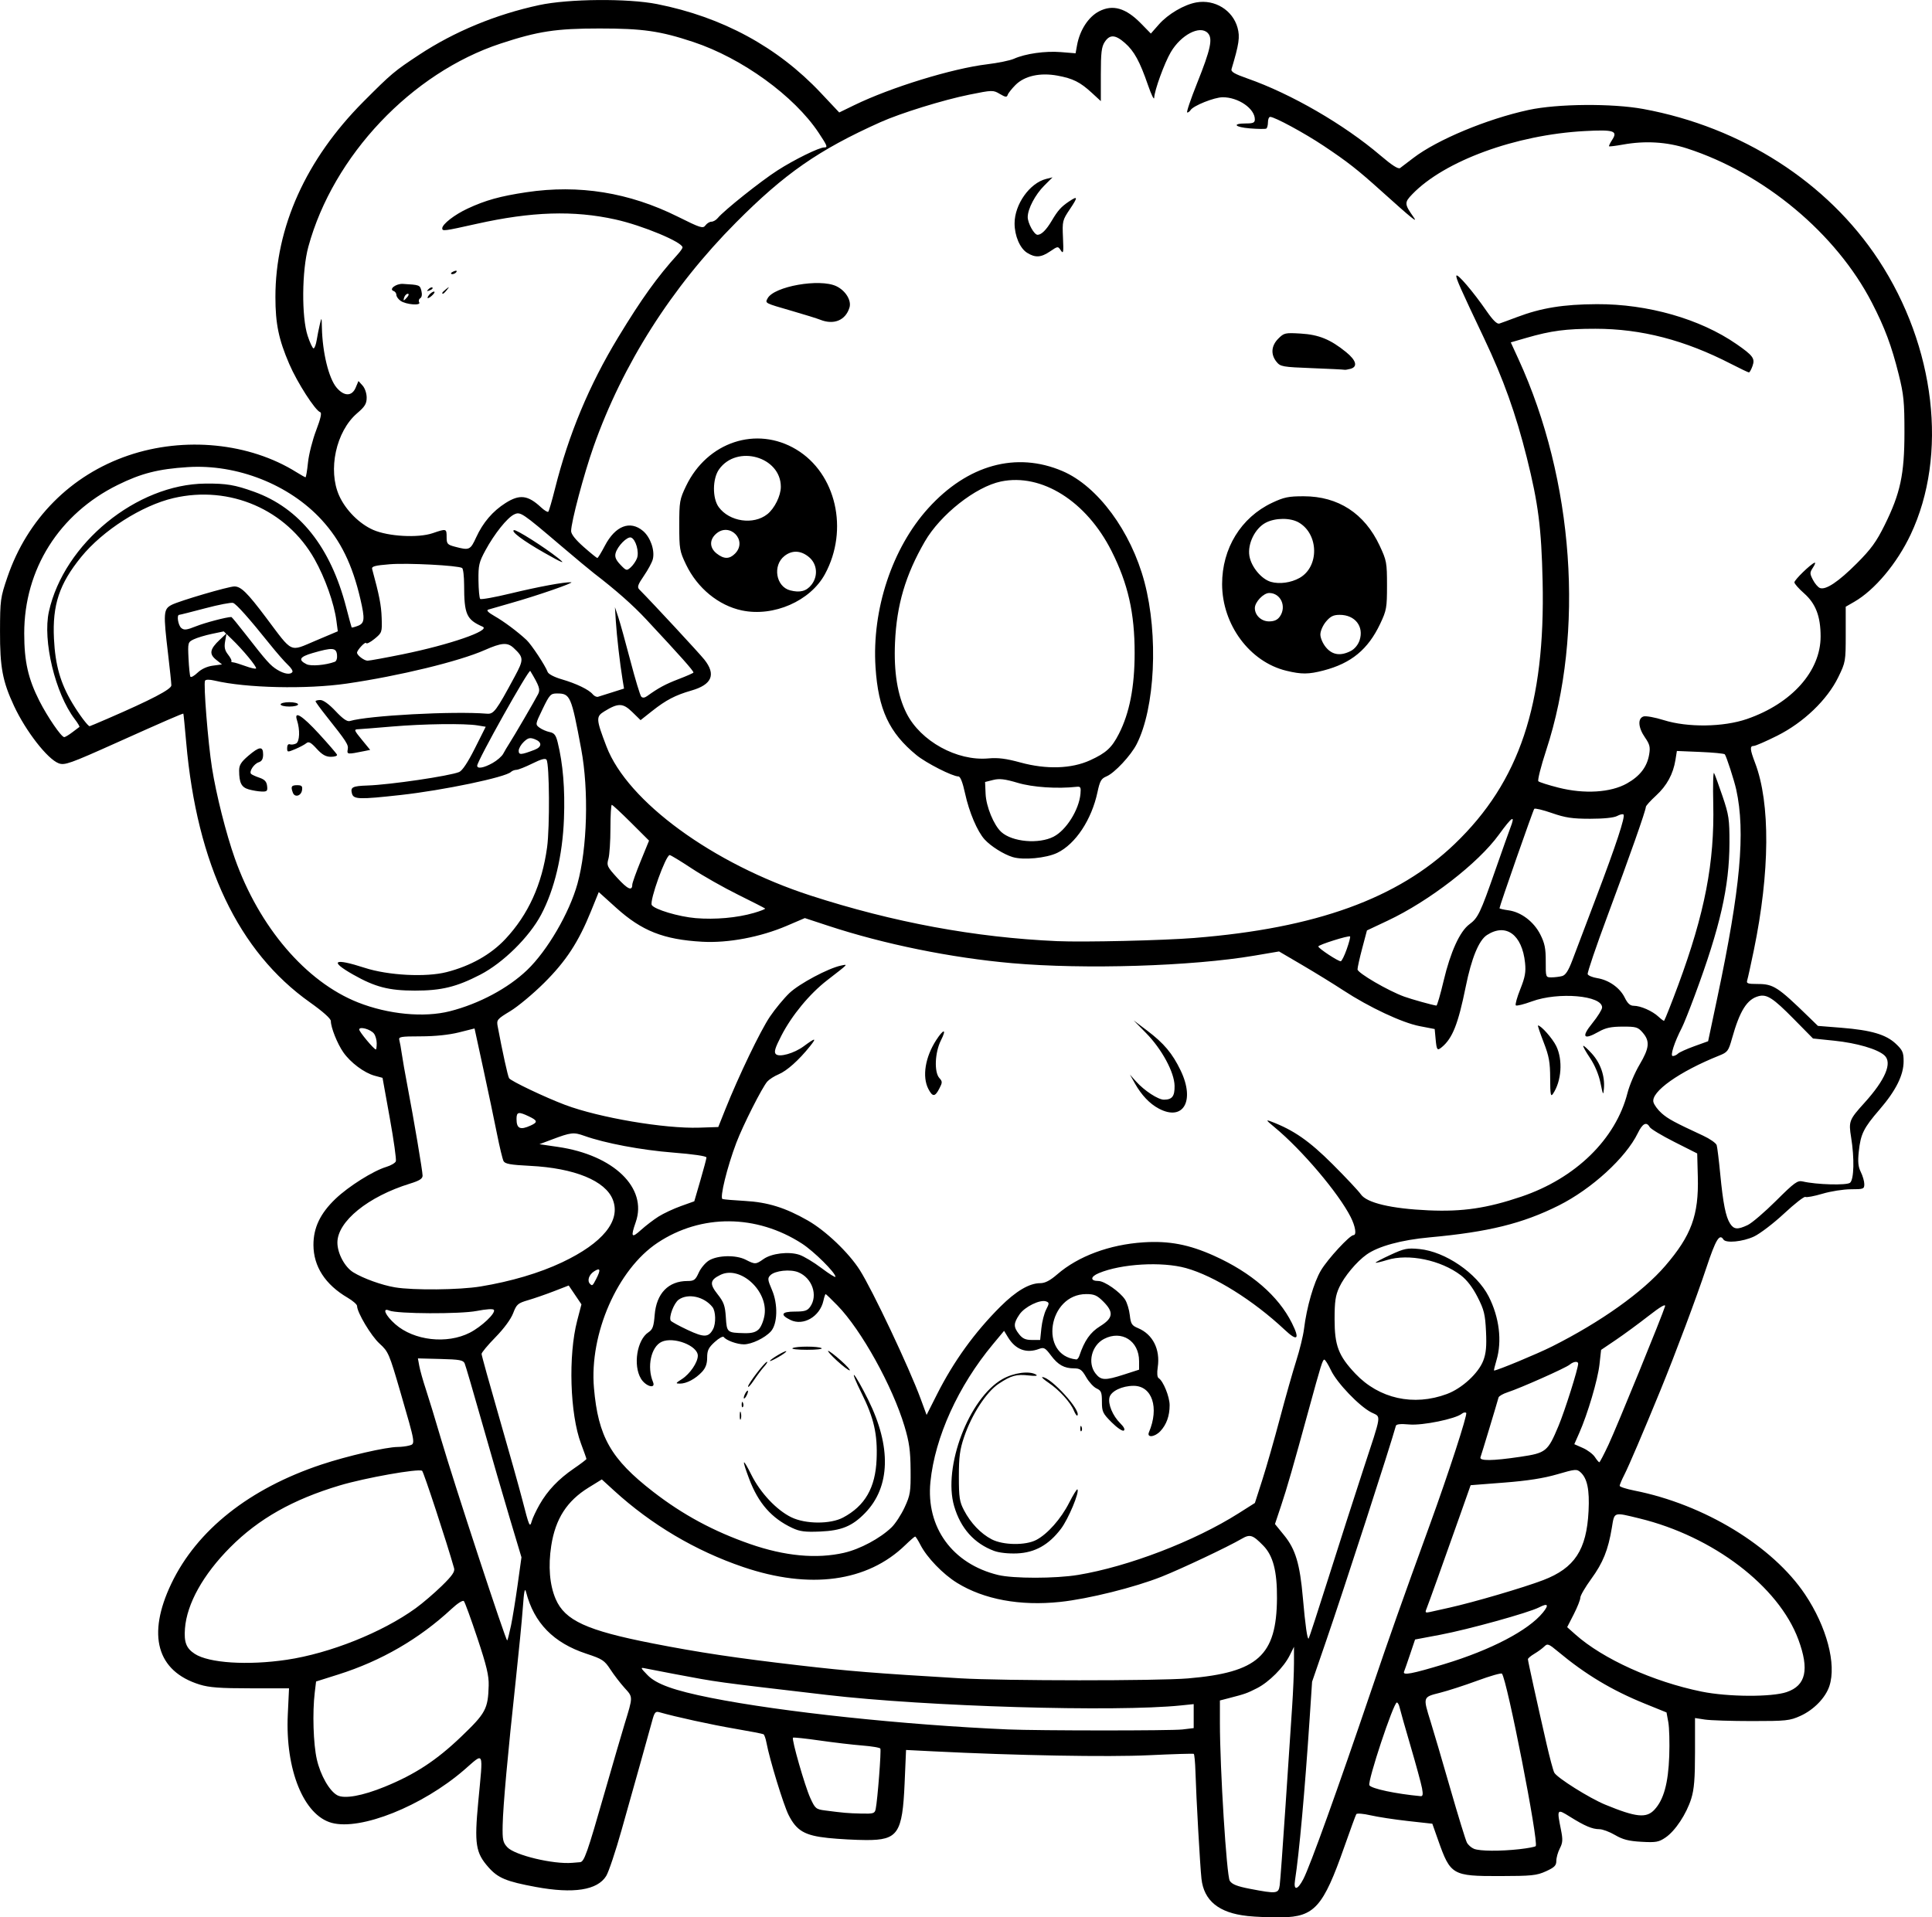 <?xml version="1.0" encoding="UTF-8" standalone="no"?>
<!-- Created with Inkscape (http://www.inkscape.org/) -->

<svg
   width="234.01mm"
   height="232.274mm"
   viewBox="0 0 234.01 232.274"
   version="1.1"
   id="svg1"
   xml:space="preserve"
   xmlns="http://www.w3.org/2000/svg"
   xmlns:svg="http://www.w3.org/2000/svg"><defs
     id="defs1" /><g
     id="layer1"
     transform="translate(-127.798,-167.189)"><path
       style="fill:#000000"
       d="m 278.864,399.295 c -3.434,-0.373 -5.248,-1.849 -5.541,-4.509 -0.17,-1.549 -0.635,-9.816 -0.729,-12.971 -0.034,-1.138 -0.125,-2.109 -0.203,-2.157 -0.078,-0.048 -2.523,0.026 -5.433,0.165 -4.922,0.235 -16.17,0.032 -26.085,-0.469 l -3.331,-0.168 -0.173,4.008 c -0.264,6.107 -0.806,6.913 -4.644,6.905 -1.254,-0.003 -3.335,-0.116 -4.625,-0.251 -2.834,-0.298 -3.817,-0.87 -4.784,-2.784 -0.621,-1.229 -2.296,-6.701 -2.683,-8.766 -0.093,-0.495 -0.252,-0.951 -0.354,-1.014 -0.102,-0.063 -1.666,-0.367 -3.476,-0.675 -2.806,-0.478 -7.176,-1.432 -9.137,-1.996 -0.482,-0.139 -0.6,0.009 -0.896,1.118 -0.188,0.702 -0.794,2.884 -1.348,4.849 -0.554,1.965 -1.601,5.689 -2.328,8.276 -0.727,2.587 -1.569,5.105 -1.872,5.596 -1.063,1.72 -3.958,2.172 -8.515,1.33 -3.594,-0.664 -4.596,-1.082 -5.755,-2.399 -1.545,-1.755 -1.707,-2.801 -1.227,-7.908 0.602,-6.407 0.773,-6.017 -1.702,-3.877 -5.078,4.388 -12.522,7.367 -16.041,6.42 -3.395,-0.914 -5.64,-6.448 -5.325,-13.125 l 0.15,-3.176 h -4.677 c -3.681,0 -4.99,-0.097 -6.149,-0.456 -5.187,-1.607 -6.414,-5.996 -3.423,-12.244 3.098,-6.471 9.445,-11.503 18.176,-14.41 3.12,-1.039 7.83,-2.123 9.25,-2.13 0.414,-0.002 1.031,-0.078 1.372,-0.17 0.773,-0.207 0.786,-0.125 -1.049,-6.441 -1.369,-4.71 -1.465,-4.933 -2.538,-5.911 -1.024,-0.932 -2.721,-3.775 -2.721,-4.558 0,-0.181 -0.516,-0.632 -1.146,-1.001 -2.71,-1.588 -4.132,-3.785 -4.138,-6.39 -0.004,-2.09 0.825,-3.823 2.673,-5.59 1.578,-1.508 4.572,-3.391 6.14,-3.861 0.562,-0.169 1.087,-0.475 1.167,-0.682 0.079,-0.206 -0.251,-2.566 -0.734,-5.243 l -0.878,-4.868 -0.953,-0.257 c -1.255,-0.338 -2.939,-1.597 -3.8,-2.841 -0.733,-1.059 -1.507,-3.002 -1.507,-3.783 0,-0.291 -0.965,-1.152 -2.541,-2.27 -8.651,-6.133 -13.678,-16.691 -14.977,-31.459 -0.166,-1.892 -0.322,-3.47 -0.346,-3.507 -0.041,-0.065 -2.345,0.936 -8.131,3.535 -5.603,2.516 -6.256,2.748 -6.974,2.475 -1.359,-0.517 -3.978,-3.884 -5.409,-6.954 -1.388,-2.978 -1.707,-4.68 -1.694,-9.043 0.011,-3.797 0.05,-4.081 0.902,-6.573 2.407,-7.044 7.693,-12.358 14.643,-14.722 6.8,-2.313 14.664,-1.53 20.355,2.026 0.543,0.339 1.039,0.617 1.103,0.617 0.064,0 0.199,-0.804 0.3,-1.786 0.101,-0.982 0.545,-2.732 0.987,-3.889 0.545,-1.429 0.704,-2.136 0.495,-2.206 -0.606,-0.202 -2.781,-3.587 -3.749,-5.835 -1.286,-2.987 -1.678,-4.879 -1.679,-8.112 -0.004,-8.462 3.702,-16.688 10.664,-23.676 3.399,-3.411 3.74,-3.698 6.766,-5.691 4.257,-2.803 9.266,-4.876 14.513,-6.005 3.555,-0.765 10.736,-0.827 14.286,-0.123 7.901,1.566 14.592,5.194 19.821,10.749 l 2.241,2.381 1.822,-0.886 c 4.428,-2.155 11.858,-4.441 16.085,-4.95 1.323,-0.159 2.787,-0.46 3.253,-0.669 1.388,-0.621 3.796,-0.963 5.691,-0.808 l 1.777,0.145 0.177,-0.976 c 0.333,-1.835 1.377,-3.441 2.672,-4.11 1.669,-0.862 3.244,-0.401 5.092,1.491 l 1.176,1.204 0.979,-1.112 c 1.101,-1.251 3.057,-2.399 4.537,-2.661 2.23,-0.396 4.396,0.935 4.984,3.063 0.309,1.119 0.188,1.959 -0.727,5.011 -0.097,0.324 0.354,0.59 1.944,1.147 5.262,1.843 11.69,5.565 16.078,9.309 1.414,1.207 2.178,1.695 2.396,1.533 0.176,-0.131 0.903,-0.685 1.615,-1.229 2.885,-2.205 8.929,-4.722 13.946,-5.807 3.492,-0.755 10.132,-0.81 13.901,-0.115 11.907,2.195 22.304,8.87 28.491,18.29 6.893,10.495 8.429,23.641 3.886,33.26 -1.655,3.504 -4.355,6.726 -6.834,8.152 l -1.032,0.594 10e-4,3.34 c 0.001,3.263 -0.02,3.383 -0.901,5.191 -1.34,2.751 -4.207,5.499 -7.406,7.1 -1.354,0.678 -2.628,1.232 -2.832,1.232 -0.5,0 -0.467,0.407 0.169,2.078 1.849,4.866 1.791,13.212 -0.158,22.66 -0.36,1.746 -0.72,3.383 -0.8,3.638 -0.126,0.401 0.043,0.463 1.262,0.464 1.906,0.001 2.436,0.344 6.204,4.011 l 1.093,1.064 2.826,0.226 c 3.631,0.291 5.419,0.816 6.613,1.941 0.82,0.773 0.942,1.05 0.942,2.13 0,1.67 -0.937,3.547 -2.914,5.839 -1.934,2.242 -2.287,2.956 -2.515,5.082 -0.134,1.249 -0.075,1.846 0.246,2.488 0.232,0.465 0.422,1.125 0.422,1.466 0,0.584 -0.096,0.621 -1.625,0.621 -0.894,0 -2.444,0.244 -3.444,0.542 -1.001,0.298 -1.932,0.472 -2.07,0.387 -0.138,-0.085 -1.296,0.82 -2.575,2.01 -1.278,1.191 -2.92,2.444 -3.647,2.785 -1.354,0.635 -3.411,0.835 -3.704,0.361 -0.469,-0.759 -0.928,8.9e-4 -2.058,3.401 -1.2,3.613 -3.766,10.46 -5.566,14.855 -2.074,5.063 -3.838,9.192 -4.375,10.242 -0.313,0.613 -0.569,1.216 -0.569,1.341 0,0.125 0.804,0.385 1.786,0.579 8.444,1.668 16.757,6.727 20.672,12.58 2.619,3.916 3.821,8.446 2.945,11.1 -0.468,1.419 -1.89,2.882 -3.511,3.615 -1.284,0.581 -1.72,0.627 -5.885,0.627 -2.474,0 -5.034,-0.083 -5.689,-0.184 l -1.191,-0.184 v 4.153 c 0,3.189 -0.106,4.491 -0.455,5.608 -0.584,1.866 -1.936,3.91 -3.116,4.713 -0.821,0.558 -1.153,0.617 -2.915,0.519 -1.548,-0.086 -2.257,-0.268 -3.198,-0.819 -0.665,-0.39 -1.521,-0.709 -1.901,-0.709 -0.855,0 -1.766,-0.385 -3.561,-1.507 -1.582,-0.989 -1.601,-0.961 -1.096,1.554 0.246,1.223 0.224,1.59 -0.132,2.28 -0.234,0.452 -0.425,1.132 -0.425,1.512 0,0.566 -0.225,0.792 -1.257,1.262 -1.124,0.512 -1.72,0.573 -5.633,0.58 -5.692,0.01 -5.938,-0.133 -7.414,-4.318 l -0.714,-2.024 -2.953,-0.328 c -1.624,-0.18 -3.665,-0.492 -4.535,-0.693 -0.87,-0.201 -1.645,-0.264 -1.722,-0.139 -0.077,0.124 -0.736,1.925 -1.465,4.001 -2.542,7.241 -3.611,8.439 -7.578,8.501 -1.273,0.02 -3.149,-0.055 -4.168,-0.165 z m 3.935,-3.702 c 0.068,-0.473 0.383,-4.789 0.702,-9.591 0.319,-4.802 0.68,-10.22 0.803,-12.039 0.123,-1.819 0.224,-4.2 0.225,-5.292 l 0.002,-1.984 -0.527,1.057 c -0.713,1.43 -2.502,3.222 -3.95,3.958 -1.22,0.62 -1.436,0.696 -3.373,1.197 l -1.124,0.291 v 2.697 c 0,5.574 0.811,18.556 1.196,19.151 0.277,0.427 0.884,0.668 2.43,0.966 3.249,0.625 3.471,0.6 3.616,-0.41 z m 2.869,-0.776 c 0.81,-1.561 4.149,-10.843 8.263,-22.97 2.214,-6.525 3.612,-10.48 7.064,-19.976 2.241,-6.166 4.573,-13.337 4.394,-13.515 -0.103,-0.103 -0.341,-0.058 -0.53,0.098 -0.749,0.621 -4.771,1.445 -6.356,1.301 -1.058,-0.096 -1.577,-0.043 -1.634,0.167 -0.632,2.332 -6.306,19.833 -8.463,26.104 l -1.684,4.895 -0.298,4.498 c -0.576,8.679 -1.27,16.347 -1.769,19.545 -0.202,1.292 0.304,1.219 1.013,-0.146 z m -87.62,-2.034 c 0.513,-0.042 0.848,-0.993 3.039,-8.633 0.96,-3.347 2.019,-6.978 2.353,-8.07 1.044,-3.407 1.043,-3.271 0.015,-4.405 -0.509,-0.561 -1.282,-1.566 -1.719,-2.235 -0.724,-1.109 -0.98,-1.276 -2.916,-1.914 -3.972,-1.309 -6.336,-3.723 -7.299,-7.454 -0.156,-0.604 -0.25,-0.161 -0.394,1.852 -0.104,1.455 -0.493,5.444 -0.864,8.864 -0.973,8.967 -1.534,15.182 -1.581,17.505 -0.036,1.786 0.031,2.104 0.572,2.682 0.902,0.964 5.539,2.077 7.853,1.885 0.291,-0.024 0.714,-0.059 0.94,-0.078 z m 113.814,-1.581 c 0.977,-0.109 1.852,-0.273 1.945,-0.366 0.401,-0.401 -3.473,-20.19 -4.091,-20.895 -0.09,-0.103 -1.427,0.279 -2.97,0.848 -1.543,0.569 -3.596,1.234 -4.562,1.476 -2.053,0.516 -2.044,0.486 -1.111,3.472 0.355,1.135 1.427,4.782 2.383,8.105 0.956,3.322 1.864,6.276 2.018,6.563 0.154,0.288 0.54,0.628 0.858,0.756 0.711,0.287 3.161,0.305 5.53,0.042 z m 16.326,-4.779 c 1.123,-1.203 1.676,-3.205 1.794,-6.505 0.057,-1.601 0.007,-3.443 -0.113,-4.094 l -0.217,-1.184 -2.651,-1.075 c -3.97,-1.61 -7.183,-3.539 -10.487,-6.297 -1.135,-0.947 -1.281,-1.002 -1.663,-0.62 -0.23,0.23 -0.772,0.627 -1.203,0.882 -0.431,0.255 -0.784,0.553 -0.784,0.663 0,0.213 1.117,5.292 2.258,10.262 0.383,1.669 0.803,3.233 0.933,3.476 0.335,0.627 4.258,3.091 6.175,3.88 3.746,1.541 4.974,1.667 5.959,0.613 z m -94.323,-0.089 c 0.229,-1.117 0.69,-7.114 0.562,-7.321 -0.07,-0.113 -1.054,-0.278 -2.187,-0.367 -1.133,-0.088 -3.461,-0.362 -5.173,-0.608 -1.712,-0.246 -3.162,-0.399 -3.221,-0.34 -0.187,0.187 1.441,5.865 2.092,7.294 0.587,1.288 0.692,1.378 1.772,1.519 2.29,0.299 2.763,0.34 4.384,0.379 1.512,0.036 1.659,-0.01 1.771,-0.556 z m -59.477,-2.688 c 3.68,-1.5 6.269,-3.196 9.275,-6.075 2.973,-2.847 3.248,-3.361 3.326,-6.195 0.033,-1.194 -0.255,-2.401 -1.37,-5.745 -0.776,-2.328 -1.511,-4.343 -1.633,-4.476 -0.129,-0.141 -0.751,0.249 -1.487,0.933 -3.924,3.645 -8.528,6.312 -13.736,7.957 l -2.681,0.847 -0.161,1.338 c -0.291,2.418 -0.173,6.228 0.25,8.087 0.44,1.936 1.531,3.848 2.486,4.359 0.862,0.461 3.029,0.072 5.732,-1.03 z m 125.651,0.175 c -0.101,-0.546 -0.724,-2.838 -1.385,-5.093 -0.661,-2.256 -1.261,-4.369 -1.332,-4.696 -0.072,-0.327 -0.221,-0.595 -0.333,-0.595 -0.405,0 -3.589,9.6 -3.326,10.026 0.255,0.413 3.193,1.038 6.199,1.318 0.275,0.026 0.317,-0.202 0.177,-0.959 z m -29.046,-7.117 1.389,-0.167 v -1.453 -1.453 l -1.521,0.157 c -7.948,0.821 -30.853,0.142 -42.929,-1.273 -13.885,-1.627 -12.988,-1.503 -18.521,-2.545 -1.528,-0.288 -3.076,-0.587 -3.44,-0.665 -0.633,-0.136 -0.621,-0.1 0.257,0.81 1.057,1.096 3.209,1.869 7.68,2.759 8.562,1.704 23.388,3.279 35.983,3.824 3.679,0.159 19.785,0.163 21.101,0.005 z m 73.223,-4.536 c 2.324,-0.793 2.751,-2.726 1.406,-6.361 -2.388,-6.453 -10.331,-12.504 -19.265,-14.675 -3.164,-0.769 -3.003,-0.824 -3.328,1.137 -0.446,2.691 -1.068,4.237 -2.495,6.195 -0.726,0.996 -1.321,2.018 -1.321,2.269 0,0.252 -0.359,1.159 -0.797,2.016 l -0.797,1.559 0.996,0.887 c 3.323,2.961 9.433,5.726 15.283,6.918 3.207,0.653 8.484,0.681 10.319,0.055 z m -72.496,-1.654 c 8.437,-0.721 10.695,-2.755 10.749,-9.68 0.025,-3.287 -0.466,-5.184 -1.657,-6.402 -1.291,-1.32 -1.608,-1.419 -2.636,-0.818 -1.65,0.964 -7.22,3.599 -9.669,4.574 -3.28,1.305 -8.883,2.7 -12.306,3.062 -4.845,0.513 -9.223,-0.297 -12.481,-2.307 -1.714,-1.058 -3.654,-3.072 -4.438,-4.607 -0.282,-0.553 -0.57,-1.006 -0.64,-1.006 -0.07,0 -0.608,0.467 -1.196,1.037 -4.597,4.461 -11.563,5.402 -19.641,2.653 -5.771,-1.964 -11.116,-5.13 -15.637,-9.261 l -1.476,-1.349 -1.609,0.993 c -2.619,1.616 -4.011,3.784 -4.515,7.029 -0.386,2.489 -0.198,4.762 0.535,6.467 1.119,2.6 3.76,3.811 11.717,5.371 5.642,1.106 10.101,1.775 17.79,2.667 6.067,0.704 9.131,0.951 19.46,1.565 5.306,0.316 24,0.324 27.649,0.012 z m 31.009,-1.729 c 5.665,-1.717 10.19,-4.083 11.95,-6.246 0.773,-0.95 0.605,-1.18 -0.46,-0.629 -1.256,0.649 -8.556,2.673 -11.96,3.316 l -3.063,0.578 -0.594,1.766 c -0.327,0.971 -0.66,1.931 -0.741,2.132 -0.195,0.485 0.96,0.267 4.868,-0.917 z m -140.204,-0.525 c 5.226,-0.776 11.574,-3.314 15.622,-6.244 0.824,-0.596 2.241,-1.809 3.151,-2.695 1.264,-1.232 1.617,-1.737 1.502,-2.148 -0.873,-3.096 -3.691,-11.686 -3.874,-11.807 -0.444,-0.295 -6.907,0.854 -9.977,1.773 -5.681,1.7 -9.824,4.041 -13.26,7.492 -3.283,3.297 -5.255,6.833 -5.488,9.839 -0.129,1.661 0.154,2.396 1.181,3.069 1.709,1.12 6.409,1.423 11.143,0.721 z m 27.163,-4.123 c 0.193,-0.924 0.557,-3.168 0.811,-4.987 l 0.46,-3.307 -1.388,-4.63 c -0.763,-2.547 -2.265,-7.726 -3.338,-11.509 -1.073,-3.784 -2.041,-7.09 -2.153,-7.347 -0.172,-0.398 -0.614,-0.479 -2.933,-0.538 l -2.731,-0.069 0.171,0.934 c 0.094,0.514 0.447,1.768 0.785,2.786 0.338,1.019 1.174,3.757 1.857,6.085 1.564,5.327 7.864,24.505 8.003,24.366 0.057,-0.057 0.261,-0.86 0.454,-1.784 z m 99.06,-5.939 c 1.285,-4.06 3.136,-9.823 4.115,-12.806 2.357,-7.187 2.254,-6.478 1.032,-7.102 -1.451,-0.74 -4.155,-3.563 -4.884,-5.099 -0.338,-0.711 -0.701,-1.293 -0.809,-1.293 -0.203,0 -0.4,0.633 -1.891,6.085 -1.889,6.906 -2.624,9.461 -3.343,11.613 l -0.741,2.22 1.114,1.368 c 1.373,1.686 1.905,3.459 2.264,7.555 0.296,3.372 0.542,5.106 0.702,4.946 0.058,-0.058 1.157,-3.428 2.442,-7.488 z m 14.59,3.753 c 2.96,-0.659 9.031,-2.441 11.377,-3.34 3.809,-1.458 5.256,-3.661 5.494,-8.362 0.131,-2.584 -0.154,-3.963 -0.971,-4.703 -0.452,-0.409 -0.639,-0.393 -2.834,0.248 -1.634,0.477 -3.59,0.782 -6.414,1.001 l -4.063,0.315 -1.262,3.572 c -2.006,5.678 -3.892,10.939 -4.106,11.457 -0.165,0.398 -0.094,0.453 0.431,0.335 0.346,-0.078 1.403,-0.314 2.349,-0.524 z m -44.979,-3.968 c 6.095,-1.005 14.122,-4.085 19.462,-7.468 l 1.973,-1.25 0.899,-2.797 c 0.494,-1.538 1.451,-4.88 2.125,-7.427 0.675,-2.547 1.569,-5.702 1.987,-7.011 0.418,-1.31 0.84,-3.036 0.937,-3.836 0.323,-2.655 1.194,-5.668 2.058,-7.114 0.828,-1.386 3.484,-4.263 3.936,-4.263 0.4,0 0.237,-1.054 -0.34,-2.193 -1.466,-2.9 -5.921,-8.154 -9.226,-10.882 -1.034,-0.854 -1.088,-0.944 -0.409,-0.687 2.721,1.031 4.612,2.343 7.43,5.157 1.606,1.604 3.154,3.253 3.44,3.665 0.718,1.036 3.68,1.736 8.192,1.937 4.126,0.184 7.085,-0.253 11.245,-1.66 6.575,-2.224 11.431,-6.966 12.856,-12.554 0.238,-0.935 0.896,-2.481 1.462,-3.435 1.192,-2.012 1.276,-2.843 0.389,-3.872 -0.585,-0.68 -0.791,-0.742 -2.447,-0.737 -1.4,0.004 -2.053,0.145 -2.894,0.622 -1.844,1.047 -2.14,0.656 -0.776,-1.024 0.649,-0.8 1.185,-1.661 1.191,-1.911 0.032,-1.458 -5.296,-1.922 -8.508,-0.74 -0.974,0.358 -1.849,0.574 -1.944,0.479 -0.095,-0.095 0.151,-0.98 0.546,-1.968 0.577,-1.441 0.69,-2.067 0.576,-3.175 -0.354,-3.43 -2.314,-4.866 -4.614,-3.378 -0.984,0.636 -1.872,2.798 -2.573,6.259 -0.912,4.506 -1.601,6.25 -2.89,7.32 -0.567,0.47 -0.631,0.385 -0.761,-1.019 l -0.109,-1.171 -1.828,-0.353 c -2.108,-0.407 -6.116,-2.287 -9.237,-4.333 -1.164,-0.763 -3.393,-2.136 -4.952,-3.051 l -2.836,-1.663 -2.985,0.507 c -7.563,1.285 -20.566,1.689 -29.365,0.913 -7.378,-0.651 -15.474,-2.298 -22.24,-4.525 l -2.847,-0.937 -2.18,0.933 c -3.21,1.374 -7.12,2.111 -10.25,1.933 -4.683,-0.266 -7.31,-1.304 -10.432,-4.123 l -2.098,-1.894 -0.945,2.33 c -1.518,3.743 -3.022,6.042 -5.68,8.682 -1.325,1.316 -3.165,2.85 -4.091,3.41 -1.595,0.965 -1.674,1.061 -1.528,1.841 0.59,3.141 1.226,6.033 1.381,6.285 0.213,0.344 4.374,2.326 6.792,3.235 4.122,1.549 12.05,2.896 16.229,2.757 l 2.318,-0.077 0.844,-2.117 c 1.616,-4.052 4.257,-9.546 5.409,-11.25 0.638,-0.943 1.703,-2.231 2.366,-2.863 1.194,-1.136 4.701,-3.006 6.234,-3.325 0.902,-0.188 0.997,-0.288 -1.685,1.791 -2.114,1.639 -4.261,4.241 -5.524,6.693 -0.773,1.502 -0.919,1.99 -0.668,2.24 0.413,0.413 2.207,-0.092 3.366,-0.947 1.447,-1.068 1.616,-1.069 0.764,-0.003 -1.339,1.676 -2.794,2.977 -3.798,3.395 -0.512,0.213 -1.127,0.606 -1.367,0.873 -0.617,0.687 -2.948,5.298 -3.755,7.425 -1.114,2.939 -2.037,6.699 -1.671,6.811 0.173,0.053 1.389,0.156 2.7,0.229 2.779,0.155 4.91,0.818 7.634,2.375 2.173,1.242 4.952,3.893 6.293,6.002 1.538,2.418 5.97,11.795 7.368,15.588 l 0.723,1.962 1.258,-2.491 c 2.024,-4.008 4.549,-7.505 7.662,-10.614 1.908,-1.905 3.523,-2.858 4.844,-2.858 0.585,0 1.187,-0.312 2.062,-1.07 2.546,-2.203 6.334,-3.609 10.447,-3.877 3.083,-0.201 5.517,0.262 8.548,1.628 4.506,2.03 7.783,4.861 9.422,8.142 0.996,1.992 0.685,2.284 -0.873,0.821 -3.783,-3.552 -8.529,-6.519 -11.947,-7.47 -2.922,-0.813 -7.835,-0.529 -10.562,0.61 -1.041,0.435 -1.066,0.952 -0.046,0.952 0.728,0 2.61,1.313 3.222,2.248 0.242,0.369 0.501,1.218 0.576,1.887 0.12,1.067 0.242,1.26 0.994,1.574 1.796,0.75 2.714,2.574 2.389,4.744 -0.106,0.705 -0.064,1.209 0.11,1.316 0.557,0.344 1.332,2.255 1.332,3.285 0,1.281 -0.38,2.345 -1.122,3.137 -0.686,0.733 -1.679,0.828 -1.383,0.132 1.262,-2.967 0.386,-5.622 -1.857,-5.622 -1.392,0 -2.734,0.643 -2.924,1.4 -0.204,0.811 0.387,2.228 1.308,3.14 0.453,0.449 0.606,0.769 0.422,0.883 -0.159,0.098 -0.82,-0.352 -1.468,-1 -1.079,-1.079 -1.179,-1.29 -1.179,-2.494 0,-1.138 -0.087,-1.355 -0.646,-1.61 -0.355,-0.162 -0.921,-0.775 -1.257,-1.363 -0.513,-0.898 -0.746,-1.069 -1.458,-1.071 -1.214,-0.003 -1.956,-0.419 -2.826,-1.585 -0.669,-0.897 -0.842,-0.992 -1.406,-0.778 -1.546,0.588 -2.868,0.099 -3.778,-1.397 l -0.478,-0.786 -1.349,1.621 c -4.212,5.061 -7.029,11.266 -7.573,16.681 -0.553,5.5 2.667,9.93 8.192,11.273 1.836,0.446 6.953,0.444 9.668,-0.004 z m -10.129,-2.904 c -2.435,-0.902 -4.082,-2.743 -4.866,-5.44 -1.374,-4.725 1.786,-13.05 5.833,-15.371 1.382,-0.793 3.307,-1.047 4.104,-0.543 0.226,0.143 -0.099,0.18 -0.844,0.096 -1.557,-0.176 -2.166,-0.011 -3.689,0.998 -1.499,0.993 -3.278,3.731 -4.203,6.471 -0.508,1.503 -0.626,2.401 -0.626,4.763 0,2.545 0.078,3.06 0.624,4.101 0.81,1.546 2.023,2.819 3.345,3.51 1.384,0.724 4.102,0.763 5.407,0.078 1.369,-0.719 2.991,-2.554 3.979,-4.5 0.486,-0.957 0.937,-1.687 1.002,-1.622 0.287,0.287 -1.087,3.579 -1.992,4.774 -1.475,1.948 -3.153,2.888 -5.32,2.98 -1.035,0.044 -2.16,-0.077 -2.752,-0.296 z m 10.414,-14.869 c 0.013,-0.308 0.075,-0.371 0.16,-0.16 0.076,0.191 0.067,0.419 -0.021,0.507 -0.088,0.088 -0.15,-0.068 -0.139,-0.347 z m -0.787,-2.161 c -0.41,-0.989 -1.77,-2.483 -3.041,-3.341 -0.566,-0.382 -0.911,-0.694 -0.767,-0.694 1.039,0 4.779,4.117 4.235,4.661 -0.065,0.065 -0.257,-0.217 -0.427,-0.627 z m 10.291,-36.566 c -1.111,-0.592 -2.085,-1.621 -2.894,-3.055 l -0.597,-1.058 0.753,0.84 c 0.995,1.109 2.673,2.204 3.37,2.199 0.997,-0.007 1.305,-0.409 1.286,-1.673 -0.025,-1.643 -1.536,-4.444 -3.452,-6.396 l -1.51,-1.539 1.636,1.236 c 2.04,1.541 3.066,2.763 4.065,4.842 1.768,3.679 0.318,6.191 -2.658,4.604 z m 47.411,-3.656 c -0.006,-1.972 -0.136,-2.687 -0.794,-4.383 -0.433,-1.115 -0.739,-2.027 -0.681,-2.027 0.37,0 1.767,1.581 2.214,2.505 0.816,1.686 0.637,4.248 -0.405,5.781 -0.271,0.398 -0.328,0.078 -0.334,-1.876 z m -75.318,1.276 c -0.768,-1.485 -0.383,-3.859 0.963,-5.93 0.904,-1.391 1.278,-1.367 0.568,0.036 -0.741,1.463 -0.843,3.863 -0.195,4.579 0.379,0.418 0.378,0.534 -0.007,1.278 -0.528,1.021 -0.816,1.029 -1.329,0.037 z m 81.412,-0.725 c -0.208,-1.008 -0.693,-2.166 -1.264,-3.014 -0.509,-0.757 -0.88,-1.422 -0.824,-1.478 0.056,-0.056 0.529,0.37 1.051,0.948 1.044,1.155 1.58,2.706 1.455,4.207 -0.075,0.897 -0.108,0.844 -0.419,-0.663 z m -91.616,56.92 c 1.924,-0.438 4.359,-1.741 5.743,-3.074 0.46,-0.444 1.175,-1.537 1.587,-2.43 0.688,-1.488 0.748,-1.867 0.725,-4.534 -0.021,-2.346 -0.164,-3.372 -0.74,-5.292 -1.459,-4.864 -5.222,-11.648 -8.109,-14.618 -0.742,-0.764 -1.392,-1.389 -1.442,-1.389 -0.051,0 -0.172,0.36 -0.268,0.8 -0.422,1.92 -2.431,3.094 -3.991,2.334 -1.294,-0.63 -1.098,-1.017 0.516,-1.017 1.211,0 1.533,-0.101 1.874,-0.588 0.966,-1.379 0.244,-3.477 -1.436,-4.173 -0.969,-0.401 -2.824,-0.205 -3.388,0.358 -0.357,0.357 -0.336,0.549 0.197,1.789 0.74,1.721 0.675,4.116 -0.137,5.014 -0.72,0.796 -2.33,1.569 -3.268,1.569 -0.828,0 -2.152,-0.482 -2.441,-0.888 -0.093,-0.131 -0.583,0.139 -1.088,0.6 -0.757,0.689 -0.92,1.024 -0.92,1.896 0,0.751 -0.184,1.256 -0.631,1.735 -0.789,0.845 -1.875,1.421 -2.669,1.415 -0.558,-0.004 -0.538,-0.05 0.242,-0.549 0.971,-0.622 1.927,-2.027 1.927,-2.832 0,-1.216 -2.928,-2.345 -4.373,-1.686 -1.29,0.588 -1.819,3.034 -1.054,4.873 0.367,0.883 -0.882,0.542 -1.454,-0.397 -0.983,-1.612 -0.489,-4.718 0.895,-5.624 0.518,-0.339 0.648,-0.698 0.76,-2.102 0.209,-2.61 1.661,-4.114 3.97,-4.114 0.801,0 0.967,-0.123 1.369,-1.013 0.251,-0.557 0.819,-1.227 1.261,-1.488 1.074,-0.634 3.266,-0.673 4.423,-0.079 1.134,0.583 1.235,0.58 2.158,-0.077 0.974,-0.693 3.057,-0.944 4.336,-0.522 0.542,0.179 1.749,0.903 2.682,1.609 0.933,0.706 1.697,1.183 1.697,1.059 0,-0.497 -2.607,-3.084 -4.048,-4.016 -5.518,-3.569 -12.216,-3.609 -17.496,-0.104 -4.857,3.224 -8.277,11.034 -7.706,17.596 0.513,5.903 2.049,8.598 7.157,12.556 3.602,2.792 7.324,4.8 11.744,6.339 4.218,1.468 8.051,1.827 11.396,1.066 z m -6.256,-2.996 c -2.527,-1.183 -4.132,-3.009 -5.243,-5.96 -0.931,-2.472 -0.821,-2.664 0.273,-0.477 1.09,2.179 3.033,4.246 4.817,5.124 1.716,0.845 4.739,0.864 6.287,0.04 2.653,-1.412 3.917,-3.608 4.059,-7.052 0.126,-3.046 -0.323,-5.011 -1.837,-8.046 -0.672,-1.347 -1.065,-2.319 -0.873,-2.16 0.192,0.159 0.95,1.499 1.685,2.978 2.831,5.697 2.698,10.58 -0.376,13.737 -1.551,1.593 -2.852,2.129 -5.436,2.238 -1.819,0.077 -2.46,-0.004 -3.356,-0.424 z m -6.382,-13.657 c 0.005,-0.437 0.065,-0.583 0.132,-0.326 0.067,0.257 0.063,0.615 -0.01,0.794 -0.072,0.179 -0.127,-0.032 -0.122,-0.468 z m 0.234,-1.345 c 0.013,-0.308 0.075,-0.371 0.16,-0.16 0.076,0.191 0.067,0.419 -0.021,0.507 -0.088,0.088 -0.15,-0.068 -0.139,-0.347 z m 0.252,-0.772 c 0,-0.146 0.115,-0.443 0.256,-0.661 0.141,-0.218 0.256,-0.278 0.256,-0.132 0,0.146 -0.115,0.443 -0.256,0.661 -0.141,0.218 -0.256,0.278 -0.256,0.132 z m 0.521,-1.37 c 0,-0.343 2.037,-2.996 2.301,-2.996 0.095,0 -0.07,0.268 -0.365,0.595 -0.296,0.327 -0.852,1.069 -1.237,1.649 -0.385,0.579 -0.699,0.918 -0.699,0.751 z m 10.756,-3.138 c -0.705,-0.649 -1.178,-1.18 -1.051,-1.18 0.127,0 0.823,0.53 1.547,1.179 0.724,0.648 1.197,1.179 1.051,1.18 -0.146,7.4e-4 -0.842,-0.53 -1.547,-1.179 z m -8.11,0.04 c 0,-0.182 1.866,-1.294 1.981,-1.18 0.055,0.055 -0.368,0.37 -0.94,0.7 -0.572,0.329 -1.041,0.546 -1.041,0.48 z m 2.737,-1.547 c 0.397,-0.252 3.125,-0.252 3.521,0 0.168,0.107 -0.624,0.194 -1.761,0.194 -1.136,0 -1.929,-0.087 -1.761,-0.194 z m -30.641,18.95 c 0.97,-1.703 2.292,-3.094 4.158,-4.372 0.837,-0.573 1.521,-1.095 1.521,-1.159 0,-0.064 -0.294,-0.897 -0.653,-1.85 -1.346,-3.576 -1.566,-10.697 -0.462,-14.921 l 0.512,-1.959 -0.771,-1.142 -0.771,-1.142 -1.772,0.688 c -0.975,0.378 -2.388,0.868 -3.14,1.088 -1.253,0.367 -1.405,0.5 -1.82,1.586 -0.274,0.717 -1.12,1.866 -2.138,2.905 -0.927,0.945 -1.685,1.855 -1.685,2.021 0,0.166 0.963,3.635 2.139,7.707 1.176,4.073 2.43,8.536 2.785,9.918 0.856,3.33 0.916,3.466 1.161,2.616 0.11,-0.38 0.531,-1.273 0.936,-1.984 z m 129.501,-7.313 c 0.991,-2.12 6.533,-15.695 6.823,-16.712 0.097,-0.339 -0.574,0.054 -2.03,1.191 -1.196,0.933 -2.971,2.235 -3.945,2.893 l -1.77,1.197 -0.196,1.77 c -0.204,1.845 -1.425,5.978 -2.452,8.302 l -0.597,1.352 1.036,0.457 c 0.57,0.251 1.225,0.744 1.455,1.096 0.23,0.351 0.472,0.638 0.537,0.638 0.066,0 0.578,-0.982 1.14,-2.183 z m -10.712,1.522 c 3.127,-0.464 3.331,-0.63 4.633,-3.744 0.773,-1.851 2.379,-6.936 2.379,-7.536 0,-0.344 -0.563,-0.278 -1.038,0.121 -0.471,0.397 -5.966,2.841 -7.514,3.343 -0.556,0.18 -1.048,0.464 -1.093,0.632 -0.213,0.787 -2.065,6.92 -2.184,7.229 -0.182,0.474 1.421,0.459 4.817,-0.045 z m -8.877,-7.612 c 1.819,-0.677 3.813,-2.511 4.399,-4.047 0.335,-0.877 0.415,-1.735 0.328,-3.537 -0.099,-2.064 -0.234,-2.616 -1.025,-4.164 -0.6,-1.174 -1.293,-2.075 -2.027,-2.634 -2.42,-1.842 -6.335,-2.653 -8.926,-1.849 -0.721,0.224 -1.347,0.37 -1.392,0.325 -0.045,-0.045 0.763,-0.471 1.795,-0.947 1.687,-0.778 2.042,-0.849 3.509,-0.706 3.129,0.306 6.944,2.914 8.385,5.733 1.293,2.53 1.646,5.425 0.946,7.753 -0.204,0.678 -0.333,1.233 -0.287,1.233 0.373,0 5.241,-2.022 7.014,-2.913 5.916,-2.975 10.967,-6.571 13.718,-9.768 3.162,-3.674 4.068,-6.145 3.946,-10.763 l -0.075,-2.854 -2.762,-1.394 c -1.519,-0.766 -2.865,-1.577 -2.99,-1.8 -0.39,-0.696 -0.868,-0.451 -1.447,0.741 -1.443,2.97 -5.589,6.762 -9.574,8.756 -4.379,2.191 -8.505,3.21 -15.639,3.861 -3.432,0.313 -6.216,1.074 -7.637,2.086 -1.207,0.86 -2.698,2.646 -3.306,3.962 -0.458,0.991 -0.566,1.724 -0.566,3.869 0,3.196 0.471,4.43 2.515,6.592 2.876,3.04 7.057,3.97 11.097,2.466 z m -39.098,-2.363 1.805,-0.581 v -1.032 c 0,-2.458 -2.11,-3.799 -4.242,-2.696 -1.513,0.783 -2.037,2.914 -1.03,4.193 0.667,0.848 1.146,0.864 3.468,0.116 z m -5.431,-2.263 c 0.621,-1.843 1.319,-2.839 2.515,-3.582 1.587,-0.987 1.678,-1.697 0.382,-2.993 -0.748,-0.748 -1.094,-0.9 -2.055,-0.9 -4.639,0 -5.773,7.455 -1.204,7.917 0.114,0.011 0.277,-0.187 0.363,-0.442 z m -73.83,-2.797 c 1.423,-0.727 3.161,-2.372 2.92,-2.763 -0.093,-0.151 -0.911,-0.1 -2.08,0.128 -2.008,0.392 -9.652,0.358 -10.592,-0.047 -0.91,-0.392 -0.476,0.594 0.726,1.652 2.26,1.989 6.257,2.445 9.027,1.03 z m 69.232,-0.546 c 0.081,-0.784 0.34,-1.798 0.575,-2.254 0.388,-0.751 0.389,-0.843 0.012,-0.988 -0.72,-0.276 -2.606,0.64 -3.24,1.574 -0.737,1.085 -0.745,1.509 -0.047,2.396 0.42,0.534 0.783,0.697 1.55,0.697 h 1.002 z m -39.767,0.114 c 0.366,-0.683 0.328,-2.167 -0.069,-2.669 -1.005,-1.276 -2.947,-1.706 -4.09,-0.906 -0.578,0.405 -1.231,2.124 -0.968,2.55 0.077,0.124 0.995,0.628 2.041,1.119 2.001,0.94 2.541,0.924 3.086,-0.093 z m 5.543,0.008 c 0.281,-0.281 0.592,-1.058 0.693,-1.728 0.441,-2.939 -2.961,-6.024 -5.349,-4.852 -1.266,0.621 -1.334,1.087 -0.341,2.341 0.757,0.956 0.912,1.39 1.002,2.794 0.118,1.851 0.144,1.873 2.229,1.924 0.917,0.022 1.394,-0.107 1.767,-0.479 z m -33.715,-5.175 c 3.694,-0.608 7.155,-1.632 9.89,-2.928 4.936,-2.338 7.126,-5.037 6.145,-7.576 -0.889,-2.301 -4.645,-3.841 -10.027,-4.11 -2.371,-0.119 -3.034,-0.237 -3.213,-0.575 -0.124,-0.234 -0.485,-1.735 -0.803,-3.336 -0.318,-1.601 -1.057,-5.12 -1.644,-7.821 l -1.066,-4.911 -1.89,0.475 c -1.199,0.301 -2.888,0.476 -4.62,0.479 -2.472,0.004 -2.717,0.048 -2.599,0.468 0.072,0.255 0.206,0.999 0.298,1.654 0.092,0.655 0.395,2.381 0.673,3.836 0.792,4.141 1.844,10.372 1.844,10.918 0,0.372 -0.379,0.612 -1.521,0.964 -5.082,1.569 -8.797,4.585 -8.797,7.143 0,1.307 0.89,2.971 1.929,3.609 1.21,0.742 3.452,1.549 5.042,1.815 2.229,0.372 7.802,0.316 10.359,-0.104 z m 14.016,-0.916 c 0.583,-1.128 0.503,-1.413 -0.258,-0.915 -0.631,0.413 -0.863,1.141 -0.485,1.519 0.268,0.268 0.309,0.235 0.743,-0.604 z m 7.555,-7.558 c 0.597,-0.377 1.814,-0.946 2.706,-1.266 l 1.621,-0.581 0.732,-2.514 c 0.403,-1.382 0.737,-2.638 0.743,-2.791 0.007,-0.169 -1.573,-0.402 -4.024,-0.595 -3.877,-0.305 -8.271,-1.134 -10.782,-2.032 -1.283,-0.459 -1.608,-0.422 -3.913,0.447 l -1.511,0.569 2.252,0.329 c 6.742,0.985 10.856,4.962 9.414,9.103 -0.635,1.823 -0.519,2 0.627,0.963 0.577,-0.521 1.537,-1.256 2.133,-1.632 z m 131.927,1.026 c 0.502,-0.238 2.046,-1.561 3.43,-2.938 2.233,-2.222 2.597,-2.486 3.227,-2.338 1.662,0.39 5.331,0.491 5.733,0.157 0.48,-0.398 0.54,-2.964 0.129,-5.499 -0.315,-1.941 -0.241,-2.134 1.61,-4.178 2.541,-2.806 3.408,-4.864 2.424,-5.754 -0.844,-0.764 -3.339,-1.494 -6.072,-1.777 l -2.579,-0.267 -2.369,-2.403 c -2.451,-2.486 -3.219,-2.986 -4.202,-2.731 -1.417,0.366 -2.293,1.753 -3.241,5.132 -0.426,1.518 -0.536,1.666 -1.543,2.068 -4.845,1.938 -8.327,4.411 -7.968,5.66 0.097,0.339 0.546,0.941 0.997,1.336 0.779,0.683 1.535,1.092 5.014,2.707 0.829,0.385 1.569,0.903 1.645,1.151 0.075,0.248 0.269,1.82 0.43,3.493 0.345,3.585 0.668,5.203 1.2,6.019 0.462,0.708 0.912,0.743 2.136,0.162 z M 192.068,303.542 c 0.891,-0.406 0.851,-0.607 -0.226,-1.118 -1.247,-0.592 -1.481,-0.54 -1.481,0.323 0,1.167 0.441,1.372 1.707,0.795 z m 138.967,-8.711 c 0.158,-0.158 1.045,-0.56 1.971,-0.895 l 1.684,-0.608 1.111,-5.257 c 2.809,-13.289 3.425,-20.051 2.296,-25.224 -0.243,-1.114 -1.212,-4.098 -1.389,-4.279 -0.091,-0.093 -1.434,-0.222 -2.983,-0.286 l -2.818,-0.117 -0.171,1.069 c -0.276,1.725 -1.039,3.13 -2.355,4.338 -0.677,0.621 -1.232,1.237 -1.232,1.368 0,0.417 -1.971,6.019 -4.608,13.094 -1.406,3.773 -2.503,7.001 -2.437,7.172 0.066,0.172 0.586,0.387 1.155,0.478 1.413,0.226 2.748,1.172 3.331,2.36 0.35,0.714 0.654,0.989 1.092,0.989 0.832,0 2.266,0.634 3.005,1.329 0.337,0.317 0.641,0.535 0.676,0.484 0.124,-0.183 0.939,-2.248 1.708,-4.326 3.219,-8.702 4.406,-14.847 4.241,-21.964 -0.052,-2.233 -0.008,-3.906 0.098,-3.718 0.105,0.188 0.57,1.46 1.032,2.826 0.762,2.253 0.84,2.778 0.833,5.658 -0.013,5.29 -1.122,10.163 -4.205,18.47 -0.638,1.718 -1.335,3.463 -1.55,3.879 -0.915,1.77 -1.457,3.449 -1.112,3.449 0.187,0 0.469,-0.129 0.627,-0.287 z m -157.608,-1.25 c 0,-0.409 -0.149,-0.938 -0.331,-1.176 -0.406,-0.532 -1.786,-0.911 -1.786,-0.491 0,0.271 1.788,2.411 2.015,2.411 0.056,0 0.102,-0.334 0.102,-0.743 z m 8.874,-3.892 c 3.518,-0.897 7.026,-2.768 9.34,-4.981 2.452,-2.345 5.119,-6.919 6.101,-10.459 1.19,-4.295 1.386,-11.306 0.456,-16.304 -1.204,-6.468 -1.326,-6.747 -2.942,-6.747 -0.76,0 -0.895,0.147 -1.732,1.876 -0.894,1.847 -0.9,1.882 -0.382,2.265 0.289,0.214 0.842,0.454 1.229,0.533 0.563,0.115 0.757,0.363 0.974,1.24 0.647,2.626 0.897,5.649 0.762,9.249 -0.166,4.457 -1.15,8.594 -2.77,11.644 -1.441,2.715 -4.609,5.835 -7.37,7.261 -2.875,1.485 -4.706,1.932 -7.91,1.93 -3.16,-0.002 -4.817,-0.431 -7.474,-1.935 -2.96,-1.675 -2.347,-2.04 1.389,-0.826 2.842,0.923 7.409,1.162 9.922,0.518 2.903,-0.743 5.362,-2.128 7.123,-4.011 2.771,-2.962 4.435,-6.623 5.046,-11.104 0.335,-2.456 0.287,-10.053 -0.067,-10.609 -0.135,-0.212 -0.646,-0.077 -1.716,0.455 -0.838,0.416 -1.708,0.761 -1.933,0.766 -0.226,0.005 -0.523,0.12 -0.661,0.256 -0.656,0.646 -8.184,2.221 -13.348,2.792 -5.055,0.559 -5.723,0.538 -5.912,-0.186 -0.2,-0.764 0.068,-0.901 1.887,-0.963 2.732,-0.093 9.911,-1.149 11.097,-1.633 0.381,-0.156 1.051,-1.163 1.904,-2.862 l 1.316,-2.622 -0.978,-0.162 c -1.561,-0.258 -6.525,-0.193 -10.384,0.136 -1.957,0.167 -3.767,0.311 -4.022,0.321 -0.621,0.024 -0.604,0.075 0.463,1.377 l 0.926,1.131 -0.728,0.148 c -2.031,0.413 -2.106,0.405 -1.991,-0.198 0.11,-0.576 -0.108,-0.916 -2.64,-4.105 -0.691,-0.871 -1.257,-1.652 -1.257,-1.736 0,-0.084 0.262,-0.152 0.582,-0.152 0.357,0 1.068,0.518 1.843,1.344 0.88,0.938 1.404,1.3 1.733,1.201 2.198,-0.666 12.543,-1.22 16.588,-0.888 0.84,0.069 1.11,-0.291 3.377,-4.499 1.117,-2.074 1.108,-2.306 -0.133,-3.467 -0.747,-0.699 -1.455,-0.647 -3.496,0.256 -3.095,1.369 -10.378,3.14 -16.698,4.06 -4.879,0.71 -12.218,0.545 -16.036,-0.361 -0.601,-0.143 -1.054,-0.139 -1.145,0.01 -0.211,0.342 0.358,7.508 0.838,10.547 0.513,3.251 1.703,7.971 2.768,10.98 2.945,8.32 8.618,14.958 14.913,17.451 3.666,1.451 8.006,1.866 11.147,1.065 z m -19.027,-26.462 c -0.285,-0.742 -0.187,-0.917 0.514,-0.917 0.553,0 0.664,0.111 0.595,0.593 -0.101,0.708 -0.875,0.935 -1.11,0.325 z m -5.36,-0.412 c -0.876,-0.254 -1.145,-0.786 -1.152,-2.271 -0.003,-0.66 0.233,-1.041 1.102,-1.786 1.355,-1.159 1.804,-1.202 1.804,-0.171 0,0.544 -0.158,0.826 -0.529,0.944 -0.58,0.184 -1.203,1.132 -0.928,1.412 0.095,0.097 0.551,0.305 1.014,0.462 0.622,0.212 0.863,0.47 0.925,0.992 0.074,0.622 -0.005,0.703 -0.661,0.682 -0.41,-0.013 -1.118,-0.132 -1.574,-0.264 z m 8.243,-4.92 c -0.712,-0.778 -0.968,-0.913 -1.264,-0.667 -0.204,0.169 -0.808,0.49 -1.343,0.714 -0.94,0.393 -0.972,0.388 -0.972,-0.149 0,-0.331 0.134,-0.507 0.331,-0.436 0.182,0.065 0.519,0.022 0.749,-0.095 0.438,-0.224 0.495,-1.654 0.112,-2.823 -0.398,-1.216 0.622,-0.582 2.686,1.669 1.142,1.246 2.116,2.377 2.164,2.514 0.049,0.137 -0.285,0.249 -0.741,0.249 -0.618,0 -1.057,-0.249 -1.722,-0.975 z m -4.372,-5.375 c 0,-0.146 0.476,-0.265 1.058,-0.265 0.582,0 1.058,0.119 1.058,0.265 0,0.146 -0.476,0.265 -1.058,0.265 -0.582,0 -1.058,-0.119 -1.058,-0.265 z m 140.873,33.473 c 0.822,-3.477 1.964,-5.982 3.113,-6.828 1.047,-0.77 1.329,-1.358 3.132,-6.523 0.841,-2.409 1.659,-4.715 1.818,-5.124 0.66,-1.699 0.266,-1.47 -1.386,0.802 -2.509,3.453 -8.429,8.031 -13.442,10.394 l -2.526,1.191 -0.571,2.154 c -0.314,1.185 -0.571,2.339 -0.571,2.566 0,0.431 3.735,2.607 5.67,3.303 0.913,0.328 3.356,1.009 3.884,1.083 0.089,0.012 0.484,-1.345 0.879,-3.017 z m 14.35,-0.561 c 0.414,-0.111 0.76,-0.645 1.239,-1.915 0.366,-0.968 1.658,-4.38 2.873,-7.581 2.427,-6.398 3.56,-9.835 3.321,-10.074 -0.086,-0.086 -0.434,-0.005 -0.774,0.18 -0.382,0.208 -1.627,0.335 -3.264,0.335 -2.167,-3.4e-4 -3.005,-0.125 -4.63,-0.691 -1.091,-0.38 -2.055,-0.61 -2.142,-0.512 -0.144,0.163 -4.208,11.789 -4.208,12.039 0,0.059 0.485,0.173 1.078,0.253 1.537,0.206 3.075,1.372 3.864,2.928 0.535,1.056 0.664,1.696 0.658,3.257 -0.008,1.933 -0.004,1.942 0.702,1.939 0.39,-0.002 0.968,-0.073 1.284,-0.158 z m -26.086,-3.267 c 0.277,-0.786 0.458,-1.474 0.402,-1.53 -0.154,-0.154 -3.863,1.016 -3.847,1.214 0.02,0.243 2.452,1.841 2.721,1.788 0.122,-0.024 0.448,-0.687 0.725,-1.472 z m -18.408,-1.354 c 14.655,-1.173 24.59,-4.768 31.492,-11.394 7.84,-7.527 10.975,-16.905 10.638,-31.821 -0.146,-6.46 -0.524,-9.416 -1.913,-14.965 -1.331,-5.318 -2.844,-9.547 -5.161,-14.427 -2.934,-6.178 -3.456,-7.358 -3.37,-7.616 0.107,-0.32 2.04,1.943 3.64,4.26 0.788,1.141 1.285,1.629 1.567,1.539 0.227,-0.073 1.198,-0.429 2.158,-0.792 2.924,-1.105 5.598,-1.538 9.632,-1.558 6.176,-0.031 12.53,1.785 16.933,4.838 1.992,1.381 2.257,1.74 1.945,2.634 -0.153,0.438 -0.351,0.796 -0.44,0.796 -0.09,0 -1.06,-0.462 -2.157,-1.027 -5.613,-2.893 -10.873,-4.257 -16.431,-4.261 -3.569,-0.003 -5.369,0.234 -8.362,1.1 l -1.897,0.549 0.926,2.018 c 6.728,14.659 8.041,33.127 3.368,47.379 -0.641,1.956 -1.07,3.652 -0.953,3.769 0.117,0.117 1.218,0.467 2.447,0.778 3.131,0.792 6.307,0.597 8.275,-0.508 1.588,-0.892 2.444,-2.006 2.699,-3.516 0.151,-0.893 0.068,-1.228 -0.507,-2.059 -0.829,-1.196 -0.905,-2.313 -0.174,-2.545 0.282,-0.089 1.383,0.111 2.447,0.445 2.896,0.91 7.232,0.85 10.091,-0.14 5.415,-1.875 8.908,-5.791 8.909,-9.987 2.9e-4,-2.444 -0.594,-3.993 -2.009,-5.239 -0.641,-0.565 -1.166,-1.161 -1.166,-1.324 0,-0.296 1.946,-2.193 2.44,-2.378 0.142,-0.053 0.061,0.205 -0.182,0.575 -0.407,0.621 -0.408,0.735 -0.013,1.5 0.235,0.455 0.616,0.9 0.846,0.988 0.708,0.272 2.238,-0.75 4.467,-2.981 1.724,-1.726 2.371,-2.616 3.369,-4.633 1.91,-3.859 2.4,-6.148 2.403,-11.227 0.002,-3.692 -0.086,-4.59 -0.692,-7.023 -0.865,-3.473 -1.691,-5.682 -3.252,-8.706 -4.329,-8.382 -13.054,-15.66 -22.397,-18.683 -2.452,-0.793 -5.062,-0.95 -7.758,-0.464 -0.873,0.157 -1.627,0.251 -1.675,0.207 -0.048,-0.043 0.121,-0.397 0.376,-0.785 0.711,-1.086 0.198,-1.249 -3.327,-1.06 -8.355,0.448 -16.996,3.612 -20.886,7.648 -0.977,1.013 -0.966,1.191 0.174,2.805 0.537,0.76 -0.248,0.122 -3.927,-3.19 -2.882,-2.596 -4.091,-3.543 -6.983,-5.473 -2.328,-1.553 -5.936,-3.508 -6.476,-3.508 -0.149,0 -0.271,0.291 -0.271,0.646 0,0.355 -0.089,0.701 -0.199,0.769 -0.109,0.068 -0.999,0.059 -1.978,-0.02 -1.882,-0.151 -2.222,-0.601 -0.454,-0.601 0.841,0 1.043,-0.095 1.043,-0.493 0,-1.307 -2.002,-2.684 -3.894,-2.679 -1.014,0.003 -3.563,1.022 -3.894,1.558 -0.099,0.16 -0.281,0.292 -0.404,0.292 -0.123,0 0.408,-1.578 1.179,-3.506 1.68,-4.198 1.952,-5.486 1.298,-6.14 -0.956,-0.956 -3.237,0.239 -4.469,2.34 -0.774,1.32 -1.979,4.634 -2.006,5.514 -0.01,0.33 -0.347,-0.352 -0.748,-1.516 -0.994,-2.883 -1.677,-4.133 -2.799,-5.118 -1.165,-1.023 -1.834,-1.056 -2.448,-0.119 -0.384,0.586 -0.469,1.299 -0.469,3.939 v 3.224 l -1.094,-1.007 c -1.415,-1.301 -2.275,-1.732 -4.152,-2.079 -2.108,-0.39 -3.995,0.029 -5.091,1.129 -0.452,0.454 -0.878,0.994 -0.946,1.201 -0.102,0.311 -0.267,0.291 -0.954,-0.115 -0.813,-0.48 -0.889,-0.478 -3.689,0.087 -3.165,0.639 -8.347,2.245 -10.796,3.346 -7.466,3.354 -11.56,6.201 -17.474,12.15 -7.805,7.852 -13.72,17.163 -17.248,27.15 -1.17,3.311 -2.717,9.133 -2.717,10.224 0,0.374 0.54,1.056 1.521,1.921 0.837,0.738 1.581,1.342 1.654,1.344 0.073,0.002 0.482,-0.667 0.91,-1.486 1.263,-2.416 3.056,-3.114 4.62,-1.797 0.901,0.758 1.458,2.362 1.19,3.429 -0.095,0.38 -0.58,1.281 -1.076,2.003 -0.738,1.073 -0.841,1.376 -0.562,1.658 1.716,1.738 7.252,7.709 7.879,8.497 1.438,1.809 0.928,3.03 -1.565,3.748 -1.947,0.56 -3.071,1.146 -4.761,2.482 l -1.398,1.105 -1.011,-0.987 c -1.126,-1.099 -1.699,-1.112 -3.381,-0.075 -1.028,0.634 -1.01,0.924 0.266,4.262 2.545,6.657 12.888,14.212 24.704,18.045 10.023,3.251 19.972,5.092 29.879,5.527 3.246,0.143 12.825,-0.081 16.669,-0.388 z m -22.056,-9.792 c -1.096,-0.336 -2.624,-1.294 -3.393,-2.129 -0.882,-0.957 -1.883,-3.311 -2.376,-5.588 -0.287,-1.327 -0.57,-2.051 -0.802,-2.051 -0.718,0 -3.901,-1.618 -5.079,-2.582 -3.317,-2.714 -4.633,-5.536 -4.964,-10.647 -0.452,-6.986 2.017,-14.435 6.382,-19.259 4.768,-5.27 10.666,-6.901 16.272,-4.5 4.256,1.823 8.288,7.282 9.919,13.431 1.71,6.446 1.285,15.275 -0.944,19.646 -0.708,1.387 -2.688,3.503 -3.653,3.903 -0.638,0.264 -0.802,0.551 -1.088,1.897 -0.711,3.348 -2.658,6.293 -4.869,7.364 -1.327,0.643 -4.12,0.909 -5.405,0.515 z m 4.965,-2.478 c 1.524,-0.788 3.061,-3.238 3.244,-5.172 0.075,-0.794 0.012,-0.918 -0.441,-0.867 -2.361,0.263 -5.332,0.065 -7.158,-0.477 -1.57,-0.466 -2.21,-0.541 -2.977,-0.349 l -0.977,0.245 0.063,1.442 c 0.067,1.537 1,3.803 1.903,4.62 1.332,1.206 4.546,1.489 6.344,0.559 z m 4.421,-9.253 c 1.933,-0.885 2.616,-1.513 3.476,-3.195 1.289,-2.52 1.906,-5.679 1.909,-9.79 0.005,-4.848 -0.803,-8.411 -2.805,-12.375 -3.044,-6.027 -8.461,-9.433 -13.381,-8.411 -3.073,0.638 -7.347,4.012 -9.239,7.292 -2.333,4.046 -3.397,7.654 -3.599,12.202 -0.16,3.595 0.299,6.421 1.395,8.591 1.707,3.38 6.112,5.807 9.914,5.463 1.17,-0.106 2.145,0.018 3.887,0.495 3.144,0.86 6.183,0.763 8.442,-0.272 z m 23.751,-10.844 c -4.427,-1.074 -7.761,-5.573 -7.771,-10.485 -0.009,-4.334 2.288,-8.078 6.047,-9.855 1.444,-0.683 1.992,-0.796 3.836,-0.795 4.178,0.002 7.366,2.073 9.193,5.97 0.849,1.811 0.897,2.068 0.897,4.823 0,2.714 -0.056,3.029 -0.83,4.663 -1.468,3.098 -3.502,4.775 -6.852,5.647 -1.821,0.474 -2.672,0.48 -4.519,0.032 z m 7.827,-2.4 c 0.454,-0.235 0.877,-0.75 1.053,-1.285 0.552,-1.674 -0.546,-3.085 -2.403,-3.085 -0.765,0 -1.124,0.176 -1.661,0.814 -0.386,0.459 -0.685,1.143 -0.685,1.567 0,0.424 0.299,1.109 0.685,1.567 0.777,0.923 1.771,1.062 3.01,0.422 z m -8.605,-4.165 c 0.849,-1.212 0.108,-2.852 -1.289,-2.852 -0.694,0 -1.739,1.099 -1.739,1.829 0,0.876 0.785,1.611 1.72,1.611 0.626,0 1.02,-0.177 1.308,-0.588 z m 2.387,-4.677 c 2.392,-1.35 2.345,-5.281 -0.079,-6.708 -1.018,-0.599 -2.849,-0.591 -4.016,0.018 -1.301,0.679 -2.226,2.563 -1.978,4.031 0.223,1.322 1.454,2.804 2.604,3.136 1.033,0.298 2.437,0.105 3.469,-0.477 z m -67.54,3.939 c -2.831,-0.596 -5.399,-2.703 -6.767,-5.554 -0.777,-1.618 -0.825,-1.9 -0.825,-4.763 0,-2.864 0.049,-3.144 0.826,-4.763 2.563,-5.336 8.533,-7.313 13.347,-4.421 4.822,2.898 6.392,9.719 3.475,15.098 -1.768,3.26 -6.219,5.209 -10.055,4.402 z m 8.421,-3.108 c 0.828,-1.053 0.701,-2.514 -0.291,-3.348 -0.98,-0.825 -2.046,-0.876 -2.977,-0.144 -1.464,1.151 -1.041,3.718 0.685,4.166 1.191,0.309 1.97,0.105 2.582,-0.673 z m -9.266,-3.769 c 1.604,-1.604 -0.671,-3.918 -2.331,-2.371 -0.784,0.731 -0.737,1.679 0.118,2.352 0.877,0.69 1.537,0.695 2.213,0.019 z m 3.918,-4.782 c 0.879,-0.698 1.638,-2.237 1.638,-3.32 0,-3.648 -5.315,-5.154 -7.48,-2.119 -0.806,1.13 -0.828,3.507 -0.042,4.578 1.298,1.769 4.205,2.194 5.884,0.86 z m 65.973,-17.694 c -3.581,-0.138 -3.823,-0.182 -4.299,-0.771 -0.722,-0.894 -0.639,-1.947 0.223,-2.809 0.692,-0.692 0.826,-0.722 2.712,-0.609 2.191,0.131 3.596,0.704 5.49,2.24 1.244,1.009 1.447,1.787 0.529,2.033 -0.327,0.088 -0.655,0.138 -0.728,0.111 -0.073,-0.026 -1.84,-0.114 -3.927,-0.195 z m -59.573,-5.87 c -0.364,-0.146 -1.912,-0.628 -3.44,-1.069 -3.314,-0.958 -3.242,-0.921 -2.922,-1.52 0.775,-1.449 6.305,-2.427 8.318,-1.472 1.121,0.532 1.859,1.728 1.598,2.588 -0.47,1.55 -1.895,2.141 -3.555,1.473 z m 25.075,-8.1 c -0.878,-0.545 -1.528,-2.07 -1.524,-3.578 0.005,-2.302 1.836,-4.878 3.818,-5.373 l 0.778,-0.194 -1.007,1.007 c -1.087,1.087 -1.989,2.801 -1.998,3.797 -0.007,0.735 0.779,2.157 1.191,2.157 0.468,0 1.06,-0.589 1.729,-1.72 0.729,-1.232 1.13,-1.679 2.075,-2.313 1.091,-0.732 1.112,-0.559 0.115,0.922 -0.902,1.34 -0.93,1.457 -0.839,3.462 0.082,1.798 0.047,2.004 -0.258,1.544 -0.349,-0.526 -0.36,-0.525 -1.297,0.11 -1.106,0.751 -1.79,0.795 -2.783,0.179 z m -33.102,79.968 c 0.808,-0.235 1.42,-0.476 1.36,-0.536 -0.06,-0.06 -1.531,-0.812 -3.27,-1.672 -1.738,-0.859 -4.265,-2.292 -5.615,-3.183 -1.35,-0.891 -2.551,-1.62 -2.67,-1.62 -0.476,0 -2.473,5.566 -2.172,6.053 0.332,0.537 3.27,1.414 5.312,1.586 2.358,0.198 5.029,-0.039 7.054,-0.628 z m -14.727,-3.432 c 0,-0.197 0.457,-1.477 1.015,-2.844 l 1.015,-2.485 -2.174,-2.168 c -1.195,-1.192 -2.248,-2.168 -2.338,-2.168 -0.09,0 -0.164,1.281 -0.164,2.846 0,1.565 -0.111,3.232 -0.246,3.703 -0.229,0.8 -0.157,0.954 1.084,2.313 1.256,1.374 1.807,1.619 1.807,0.802 z m -16.93,-14.725 c 0.551,-0.309 1.134,-0.815 1.296,-1.124 0.162,-0.309 0.502,-0.882 0.755,-1.273 0.561,-0.867 3.058,-5.151 3.473,-5.957 0.289,-0.562 0.149,-0.975 -0.949,-2.804 -0.168,-0.281 -6.43,10.897 -6.43,11.478 0,0.409 0.804,0.271 1.855,-0.32 z m 5.09,-1.604 c 0.922,-0.353 0.934,-0.943 0.026,-1.288 -0.582,-0.221 -0.807,-0.168 -1.323,0.317 -0.342,0.321 -0.622,0.809 -0.622,1.085 0,0.528 0.289,0.511 1.918,-0.114 z m -55.995,-2.116 c 0.42,-0.318 0.81,-0.613 0.866,-0.654 0.057,-0.042 -0.194,-0.466 -0.558,-0.943 -2.369,-3.108 -3.911,-9.528 -3.133,-13.038 1.828,-8.242 10.617,-15.431 18.952,-15.502 2.54,-0.021 3.57,0.151 5.902,0.991 5.513,1.984 9.259,6.687 11.153,14.002 0.336,1.299 0.634,2.394 0.662,2.435 0.028,0.04 0.365,-0.046 0.749,-0.192 0.826,-0.314 0.874,-0.814 0.31,-3.239 -0.973,-4.191 -2.388,-7.087 -4.691,-9.6 -3.923,-4.281 -10.247,-6.775 -16.216,-6.393 -3.576,0.228 -5.638,0.753 -8.484,2.158 -7.101,3.506 -11.33,10.22 -11.327,17.986 0.001,3.4 0.47,5.484 1.841,8.188 0.985,1.942 2.656,4.379 3.004,4.379 0.114,0 0.55,-0.26 0.97,-0.578 z m 4.246,-1.642 c 5.331,-2.307 7.763,-3.577 7.76,-4.05 -0.001,-0.262 -0.179,-1.964 -0.395,-3.783 -0.596,-5.025 -0.565,-5.456 0.435,-5.973 0.928,-0.48 6.887,-2.229 7.593,-2.229 0.802,0 1.567,0.752 3.84,3.779 3.296,4.387 2.788,4.15 5.993,2.795 l 2.695,-1.14 -0.171,-1.288 c -0.28,-2.111 -1.377,-5.199 -2.648,-7.454 -3.385,-6.003 -10.262,-8.983 -17.076,-7.397 -3.835,0.892 -8.576,3.917 -11.195,7.142 -2.645,3.256 -3.491,5.802 -3.29,9.902 0.157,3.202 0.782,5.386 2.237,7.816 0.816,1.364 1.878,2.778 2.084,2.778 0.035,0 0.996,-0.404 2.137,-0.898 z m 61.171,-3.214 1.418,-0.448 -0.18,-1.094 c -0.309,-1.874 -0.698,-5.251 -0.811,-7.047 l -0.109,-1.72 0.398,1.191 c 0.219,0.655 0.88,3.036 1.47,5.292 0.59,2.256 1.184,4.217 1.321,4.36 0.162,0.168 0.409,0.143 0.705,-0.07 1.38,-0.995 2.217,-1.446 3.829,-2.064 0.982,-0.376 1.786,-0.733 1.786,-0.792 0,-0.221 -1.525,-1.937 -5.717,-6.432 -1.621,-1.739 -3.682,-3.559 -6.323,-5.585 -0.474,-0.364 -2.26,-1.852 -3.97,-3.307 -4.776,-4.067 -4.952,-4.185 -5.708,-3.828 -0.831,0.392 -2.386,2.336 -3.478,4.349 -0.777,1.431 -0.864,1.808 -0.843,3.648 0.013,1.128 0.106,2.135 0.208,2.237 0.102,0.102 1.758,-0.195 3.681,-0.66 3.373,-0.815 6.507,-1.395 7.332,-1.358 0.51,0.023 -4.181,1.647 -7.276,2.518 -1.31,0.369 -2.555,0.728 -2.768,0.798 -0.252,0.083 0.012,0.354 0.758,0.778 1.137,0.646 2.792,1.88 3.882,2.895 0.591,0.55 2.285,3.114 2.563,3.879 0.092,0.254 0.806,0.627 1.691,0.884 1.781,0.518 3.294,1.248 3.767,1.817 0.183,0.22 0.472,0.357 0.644,0.304 0.171,-0.053 0.949,-0.298 1.729,-0.544 z m -8.267,-16.914 c -2.548,-1.452 -4.067,-2.588 -3.648,-2.728 0.281,-0.094 3.61,2.011 5.337,3.375 1.032,0.815 0.559,0.634 -1.689,-0.647 z m -40.121,13.69 1.111,-0.149 -0.718,-0.573 c -0.866,-0.69 -0.756,-1.286 0.445,-2.414 l 0.824,-0.774 -0.17,0.951 c -0.13,0.728 -0.047,1.108 0.354,1.618 0.289,0.367 0.469,0.723 0.401,0.791 -0.068,0.068 0.025,0.135 0.207,0.148 0.182,0.014 0.852,0.217 1.489,0.451 0.637,0.235 1.218,0.367 1.29,0.295 0.155,-0.155 -1.591,-2.27 -2.957,-3.581 l -0.952,-0.914 -1.455,0.305 c -0.8,0.168 -1.781,0.464 -2.181,0.657 -0.71,0.344 -0.724,0.396 -0.631,2.329 0.052,1.087 0.154,2.076 0.227,2.197 0.073,0.121 0.464,-0.097 0.868,-0.484 0.46,-0.441 1.151,-0.76 1.846,-0.853 z m 9.64,0.759 c 0.077,-0.124 -0.171,-0.511 -0.551,-0.86 -0.38,-0.349 -1.39,-1.507 -2.244,-2.573 -2.437,-3.043 -3.973,-4.768 -4.387,-4.926 -0.209,-0.08 -1.729,0.211 -3.377,0.648 -1.648,0.437 -3.067,0.794 -3.152,0.794 -0.336,0 -0.133,1.277 0.254,1.598 0.339,0.281 0.649,0.244 1.786,-0.212 1.08,-0.433 3.703,-1.122 4.276,-1.122 0.052,0 0.813,0.923 1.689,2.051 2.579,3.318 3.035,3.829 3.874,4.341 0.854,0.521 1.605,0.628 1.832,0.262 z m 5.135,-1.228 c 0.204,-0.076 0.314,-0.432 0.265,-0.859 -0.099,-0.863 -0.566,-0.894 -2.951,-0.201 -1.584,0.46 -1.785,0.828 -0.739,1.354 0.536,0.27 2.326,0.116 3.425,-0.294 z m 8.251,-0.916 c 5.633,-1.144 10.676,-2.886 9.657,-3.335 -1.963,-0.866 -2.241,-1.491 -2.246,-5.06 -0.002,-1.046 -0.111,-1.969 -0.243,-2.051 -0.504,-0.311 -6.606,-0.629 -8.756,-0.455 -1.808,0.146 -2.228,0.259 -2.142,0.576 0.869,3.189 1.102,4.38 1.154,5.901 0.06,1.769 0.044,1.818 -0.865,2.563 -0.509,0.418 -0.967,0.646 -1.016,0.507 -0.082,-0.232 -1.101,0.85 -1.101,1.169 0,0.314 0.864,0.969 1.276,0.967 0.244,-0.001 2.171,-0.353 4.281,-0.781 z m 28.349,-11.624 c 0.29,-0.758 -0.145,-2.292 -0.71,-2.509 -0.459,-0.176 -1.661,1.039 -1.883,1.903 -0.115,0.447 0.044,0.822 0.585,1.387 0.712,0.743 0.763,0.756 1.254,0.314 0.282,-0.254 0.621,-0.746 0.754,-1.094 z m -19.474,-2.541 c 0.816,-1.783 1.995,-3.162 3.547,-4.148 1.715,-1.09 2.712,-0.969 4.311,0.522 0.399,0.372 0.792,0.609 0.874,0.527 0.082,-0.082 0.444,-1.324 0.804,-2.759 1.662,-6.62 4.139,-12.561 7.655,-18.359 2.822,-4.654 4.735,-7.321 7.204,-10.045 0.328,-0.362 0.597,-0.747 0.597,-0.854 0,-0.64 -4.842,-2.659 -8.123,-3.386 -5.064,-1.123 -10.152,-0.961 -16.838,0.533 -3.923,0.877 -4.144,0.906 -4.144,0.54 0,-0.5 1.483,-1.654 3.083,-2.398 2.168,-1.009 3.923,-1.497 7.104,-1.975 6.371,-0.957 12.459,0.027 18.355,2.965 2.746,1.368 3.037,1.46 3.336,1.051 0.18,-0.246 0.508,-0.448 0.729,-0.448 0.221,0 0.565,-0.199 0.765,-0.443 0.751,-0.915 5.205,-4.467 7.242,-5.775 2.03,-1.304 5.031,-2.778 5.655,-2.778 0.45,0 0.38,-0.182 -0.681,-1.781 -2.957,-4.455 -9.275,-9.032 -15.172,-10.992 -4.012,-1.333 -6.117,-1.637 -11.366,-1.637 -5.258,-5.7e-4 -7.449,0.333 -11.974,1.824 -10.786,3.553 -20.276,13.58 -23.292,24.608 -0.792,2.896 -0.837,8.513 -0.086,10.799 0.275,0.837 0.597,1.521 0.716,1.521 0.119,0 0.288,-0.446 0.377,-0.992 0.088,-0.546 0.26,-1.409 0.382,-1.918 0.216,-0.904 0.222,-0.895 0.25,0.397 0.066,3.023 0.827,6.136 1.776,7.264 0.91,1.082 1.862,1.084 2.316,0.005 l 0.337,-0.801 0.497,0.549 c 0.283,0.313 0.497,0.94 0.497,1.458 0,0.745 -0.208,1.086 -1.154,1.896 -2.559,2.19 -3.578,6.887 -2.17,10.002 0.784,1.735 2.441,3.398 4.118,4.131 1.827,0.799 5.435,0.999 7.198,0.398 1.674,-0.57 1.692,-0.565 1.692,0.471 0,0.816 0.092,0.924 0.992,1.163 1.765,0.469 1.879,0.419 2.591,-1.136 z m -9.159,-28.646 c -0.28,-0.196 -0.509,-0.518 -0.509,-0.716 0,-0.198 -0.149,-0.41 -0.331,-0.471 -0.629,-0.212 0.283,-0.914 1.124,-0.865 2.023,0.118 2.058,0.131 2.236,0.841 0.109,0.434 0.056,0.777 -0.138,0.896 -0.173,0.107 -0.229,0.331 -0.126,0.498 0.265,0.428 -1.601,0.277 -2.257,-0.183 z m 0.814,-0.459 c 0.19,-0.229 0.216,-0.397 0.061,-0.397 -0.148,0 -0.337,0.179 -0.421,0.397 -0.084,0.218 -0.111,0.397 -0.061,0.397 0.05,0 0.24,-0.179 0.421,-0.397 z m 2.646,-0.265 c 0.181,-0.218 0.442,-0.397 0.58,-0.397 0.138,0 0.072,0.179 -0.146,0.397 -0.218,0.218 -0.479,0.397 -0.58,0.397 -0.101,0 -0.035,-0.179 0.146,-0.397 z m 1.587,-0.232 c 0,-0.055 0.208,-0.263 0.463,-0.463 0.42,-0.329 0.429,-0.32 0.1,0.1 -0.346,0.441 -0.563,0.581 -0.563,0.363 z m -1.658,-0.462 c 0.179,-0.181 0.393,-0.262 0.474,-0.181 0.082,0.082 -0.065,0.229 -0.326,0.329 -0.377,0.144 -0.407,0.113 -0.148,-0.148 z m 2.716,-1.923 c 0,-0.057 0.185,-0.175 0.411,-0.262 0.235,-0.09 0.342,-0.046 0.249,0.104 -0.155,0.251 -0.66,0.372 -0.66,0.158 z"
       id="path4" /></g></svg>
